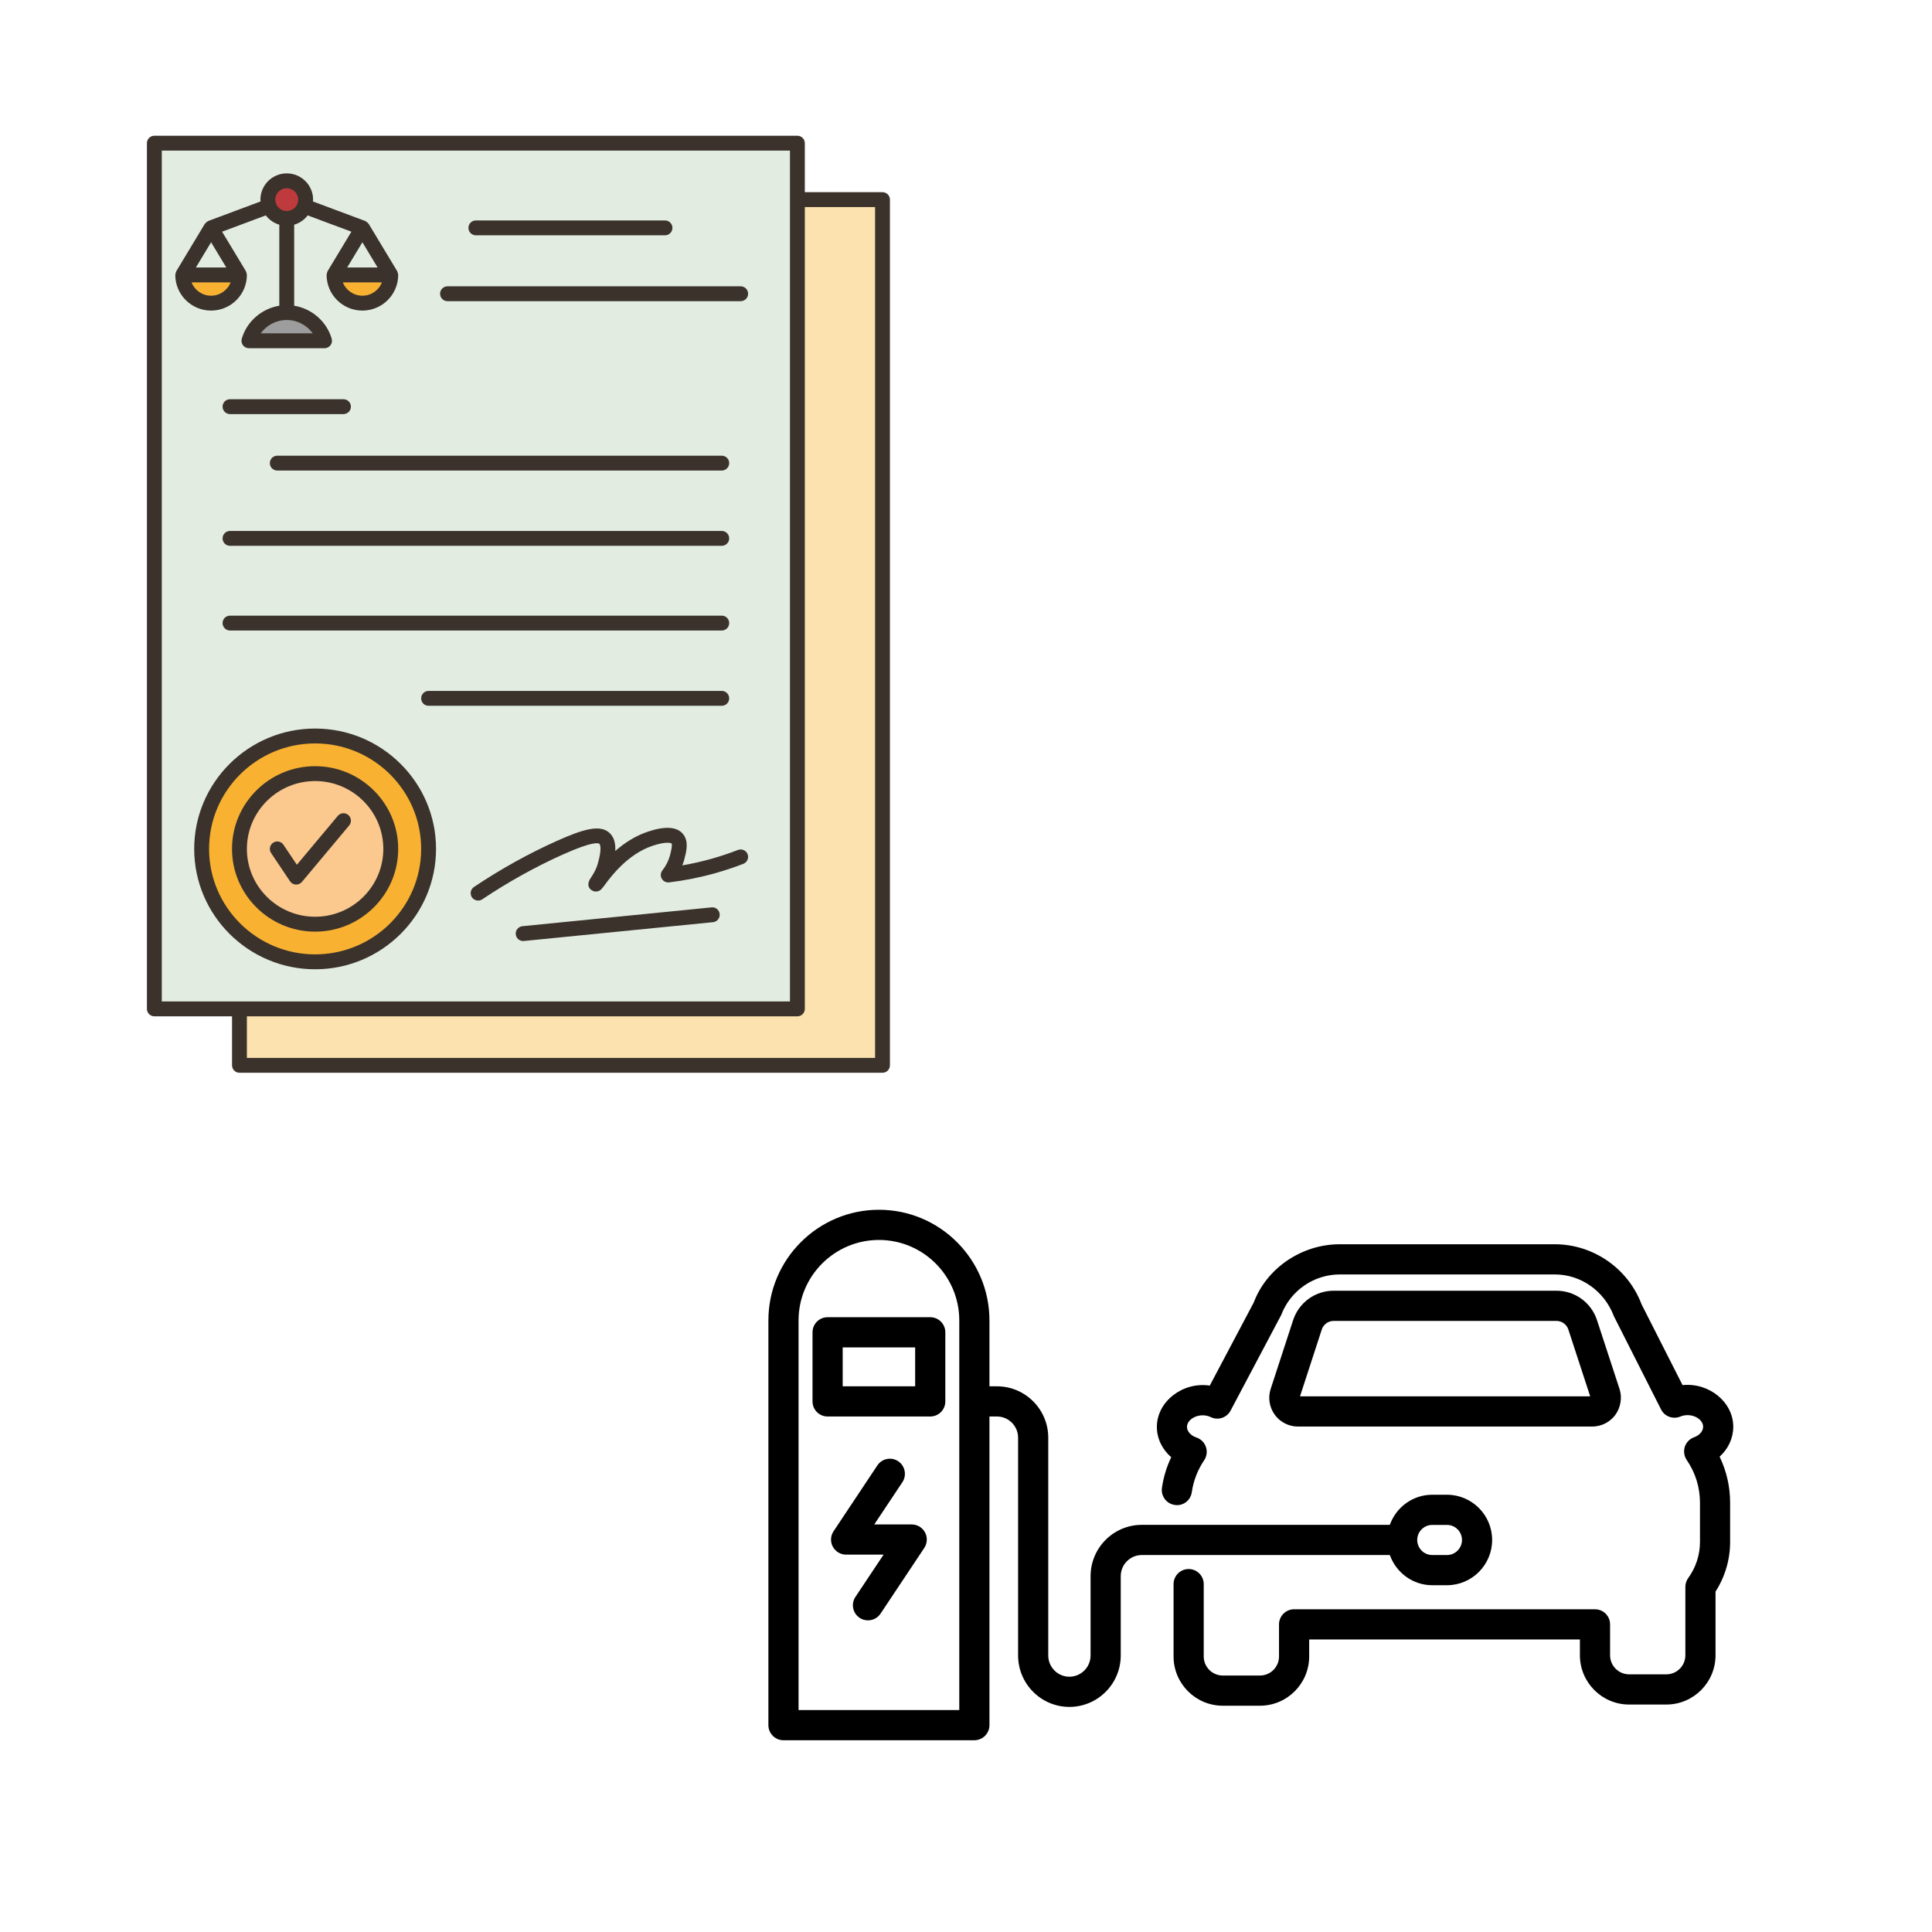 <svg xmlns="http://www.w3.org/2000/svg" xmlns:xlink="http://www.w3.org/1999/xlink" width="400" zoomAndPan="magnify" viewBox="0 0 300 300" height="400" preserveAspectRatio="xMidYMid meet" version="1.0"><defs><clipPath id="b62c0c041f"><path d="M 119 187.785 L 232 187.785 L 232 270.285 L 119 270.285 Z M 119 187.785 " clip-rule="nonzero"/></clipPath><clipPath id="d773992fc4"><path d="M 22.75 21.078 L 138.25 21.078 L 138.25 166.578 L 22.75 166.578 Z M 22.75 21.078 " clip-rule="nonzero"/></clipPath></defs><path fill="#000000" d="M 142.105 215.266 L 130.852 215.266 L 130.852 209.223 L 142.105 209.223 Z M 128.512 204.535 C 127.219 204.535 126.168 205.586 126.168 206.879 L 126.168 217.609 C 126.168 218.918 127.219 219.953 128.512 219.953 L 144.445 219.953 C 145.738 219.953 146.789 218.918 146.789 217.609 L 146.789 206.879 C 146.789 205.586 145.738 204.535 144.445 204.535 L 128.512 204.535 " fill-opacity="1" fill-rule="nonzero"/><g clip-path="url(#b62c0c041f)"><path fill="#000000" d="M 148.957 265.535 L 124 265.535 L 124 205.039 C 124 198.141 129.594 192.539 136.484 192.539 C 143.359 192.539 148.957 198.141 148.957 205.039 Z M 222.395 236.789 L 224.688 236.789 C 225.969 236.789 227.016 237.836 227.016 239.121 C 227.016 240.414 225.969 241.465 224.688 241.465 L 222.395 241.465 C 221.113 241.465 220.066 240.414 220.066 239.121 C 220.066 237.836 221.113 236.789 222.395 236.789 Z M 222.395 246.152 L 224.688 246.152 C 228.551 246.152 231.699 243 231.699 239.121 C 231.699 235.25 228.551 232.102 224.688 232.102 L 222.395 232.102 C 219.359 232.102 216.785 234.055 215.812 236.777 L 177.305 236.777 C 172.906 236.777 169.344 240.352 169.344 244.758 L 169.344 257.062 C 169.344 258.883 167.867 260.359 166.051 260.359 C 164.246 260.359 162.773 258.883 162.773 257.062 L 162.773 223.25 C 162.773 218.844 159.199 215.266 154.809 215.266 L 153.641 215.266 L 153.641 205.039 C 153.641 195.551 145.945 187.852 136.484 187.852 C 127.023 187.852 119.316 195.551 119.316 205.039 L 119.316 267.879 C 119.316 269.172 120.367 270.223 121.656 270.223 L 151.297 270.223 C 152.59 270.223 153.641 269.172 153.641 267.879 L 153.641 219.953 L 154.809 219.953 C 156.613 219.953 158.09 221.43 158.09 223.25 L 158.09 257.062 C 158.09 261.469 161.664 265.047 166.051 265.047 C 170.453 265.047 174.027 261.469 174.027 257.062 L 174.027 244.758 C 174.027 242.941 175.488 241.465 177.305 241.465 L 215.812 241.465 C 216.785 244.184 219.359 246.152 222.395 246.152 " fill-opacity="1" fill-rule="nonzero"/></g><path fill="#000000" d="M 261.266 215.082 L 254.902 202.535 C 252.805 196.957 247.391 193.207 241.43 193.207 L 208.031 193.207 C 202.082 193.207 196.668 196.957 194.68 202.254 L 187.852 215.156 C 183.633 214.523 179.637 217.648 179.637 221.566 C 179.637 223.383 180.477 225.07 181.867 226.277 C 181.148 227.777 180.66 229.391 180.426 231.039 C 180.246 232.32 181.133 233.504 182.414 233.688 C 183.707 233.895 184.891 232.98 185.062 231.699 C 185.316 229.941 185.977 228.23 186.977 226.754 C 187.391 226.145 187.488 225.375 187.254 224.68 C 187.023 223.996 186.477 223.445 185.781 223.215 C 184.902 222.922 184.316 222.262 184.316 221.566 C 184.316 220.258 186.352 219.258 188.012 220.051 C 189.133 220.602 190.5 220.148 191.082 219.039 L 198.949 204.184 C 200.363 200.422 204.008 197.895 208.031 197.895 L 241.43 197.895 C 245.453 197.895 249.109 200.422 250.621 204.414 L 257.926 218.855 C 258.473 219.953 259.777 220.43 260.91 219.965 C 262.57 219.281 264.461 220.273 264.461 221.543 C 264.461 222.227 263.91 222.871 263.059 223.176 C 262.375 223.422 261.84 223.969 261.617 224.652 C 261.398 225.352 261.508 226.105 261.91 226.703 C 263.266 228.672 263.973 230.965 263.973 233.344 L 263.973 239.414 C 263.973 241.438 263.34 243.391 262.145 245.039 C 261.852 245.441 261.703 245.918 261.703 246.418 L 261.703 257.027 C 261.703 258.664 260.375 259.992 258.742 259.992 L 252.973 259.992 C 251.34 259.992 250.012 258.664 250.012 257.027 L 250.012 252.23 C 250.012 250.938 248.965 249.887 247.672 249.887 L 200.949 249.887 C 199.656 249.887 198.605 250.938 198.605 252.23 L 198.605 257.211 C 198.605 258.848 197.277 260.176 195.645 260.176 L 189.875 260.176 C 188.242 260.176 186.914 258.848 186.914 257.211 L 186.914 245.98 C 186.914 244.688 185.867 243.637 184.574 243.637 C 183.281 243.637 182.23 244.688 182.23 245.98 L 182.23 257.211 C 182.23 261.434 185.656 264.863 189.875 264.863 L 195.645 264.863 C 199.852 264.863 203.289 261.434 203.289 257.211 L 203.289 254.574 L 245.328 254.574 L 245.328 257.027 C 245.328 261.25 248.754 264.68 252.973 264.68 L 258.742 264.68 C 262.961 264.68 266.387 261.25 266.387 257.027 L 266.387 247.141 C 267.875 244.82 268.652 242.172 268.652 239.414 L 268.652 233.344 C 268.652 230.855 268.094 228.414 267.02 226.191 C 268.348 224.996 269.141 223.336 269.141 221.543 C 269.141 217.719 265.387 214.656 261.266 215.082 " fill-opacity="1" fill-rule="nonzero"/><path fill="#000000" d="M 205.238 206.465 C 205.496 205.66 206.25 205.109 207.094 205.109 L 241.684 205.109 C 242.523 205.109 243.281 205.66 243.539 206.465 L 246.926 216.828 L 201.863 216.828 Z M 201.547 221.516 L 247.23 221.516 C 248.656 221.516 250 220.832 250.84 219.688 C 251.668 218.527 251.914 217.023 251.477 215.668 L 247.988 205.012 C 247.098 202.266 244.562 200.422 241.684 200.422 L 207.094 200.422 C 204.215 200.422 201.68 202.266 200.789 205.012 L 197.312 215.668 C 196.863 217.023 197.105 218.527 197.949 219.688 C 198.777 220.832 200.133 221.516 201.547 221.516 " fill-opacity="1" fill-rule="nonzero"/><path fill="#000000" d="M 141.582 236.715 L 135.754 236.715 L 140.129 230.148 C 140.836 229.074 140.543 227.621 139.473 226.898 C 138.398 226.191 136.949 226.473 136.23 227.559 L 129.438 237.766 C 128.949 238.484 128.914 239.414 129.316 240.168 C 129.73 240.926 130.523 241.402 131.375 241.402 L 137.203 241.402 L 132.828 247.969 C 132.121 249.043 132.398 250.496 133.484 251.215 C 133.875 251.484 134.328 251.605 134.777 251.605 C 135.535 251.605 136.277 251.242 136.727 250.57 L 143.52 240.363 C 143.996 239.645 144.043 238.715 143.641 237.961 C 143.227 237.191 142.434 236.715 141.582 236.715 " fill-opacity="1" fill-rule="nonzero"/><path fill="#fbe2ae" d="M 137.035 30.996 L 137.035 165.422 L 37.18 165.422 L 37.18 156.66 L 123.824 156.66 L 123.824 30.996 Z M 137.035 30.996 " fill-opacity="1" fill-rule="nonzero"/><path fill="#e2ece1" d="M 123.824 30.996 L 123.824 156.66 L 23.969 156.66 L 23.969 22.234 L 123.824 22.234 Z M 123.824 30.996 " fill-opacity="1" fill-rule="nonzero"/><path fill="#f9b132" d="M 48.934 143.508 C 55.418 143.508 60.68 138.273 60.68 131.82 C 60.68 125.363 55.418 120.133 48.934 120.133 C 42.438 120.133 37.18 125.363 37.18 131.82 C 37.18 138.273 42.438 143.508 48.934 143.508 Z M 48.934 114.281 C 58.66 114.281 66.551 122.133 66.551 131.82 C 66.551 141.496 58.66 149.348 48.934 149.348 C 39.195 149.348 31.305 141.496 31.305 131.82 C 31.305 122.133 39.195 114.281 48.934 114.281 Z M 48.934 114.281 " fill-opacity="1" fill-rule="nonzero"/><path fill="#fbc88e" d="M 48.934 120.133 C 55.418 120.133 60.68 125.363 60.68 131.82 C 60.68 138.273 55.418 143.508 48.934 143.508 C 42.438 143.508 37.18 138.273 37.18 131.82 C 37.18 125.363 42.438 120.133 48.934 120.133 Z M 48.934 120.133 " fill-opacity="1" fill-rule="nonzero"/><path fill="#9c9d9c" d="M 50.398 52.914 C 48.438 52.914 46.488 52.914 44.527 52.914 L 38.656 52.914 C 39.418 50.328 41.816 48.539 44.527 48.539 C 47.238 48.539 49.637 50.328 50.398 52.914 Z M 50.398 52.914 " fill-opacity="1" fill-rule="nonzero"/><path fill="#f9b132" d="M 28.375 42.684 L 37.18 42.684 C 37.18 45.109 35.215 47.07 32.781 47.07 C 30.348 47.07 28.375 45.109 28.375 42.684 Z M 28.375 42.684 " fill-opacity="1" fill-rule="nonzero"/><path fill="#f9b132" d="M 60.68 42.684 C 60.68 45.109 58.707 47.07 56.273 47.07 C 53.84 47.07 51.867 45.109 51.867 42.684 Z M 60.68 42.684 " fill-opacity="1" fill-rule="nonzero"/><path fill="#be3a3c" d="M 47.273 32.027 C 46.859 33.133 45.785 33.918 44.527 33.918 C 43.27 33.918 42.184 33.133 41.77 32.027 C 41.656 31.703 41.586 31.355 41.586 30.996 C 41.586 29.383 42.902 28.078 44.527 28.078 C 46.145 28.078 47.457 29.383 47.457 30.996 C 47.457 31.355 47.391 31.703 47.273 32.027 Z M 47.273 32.027 " fill-opacity="1" fill-rule="nonzero"/><g clip-path="url(#d773992fc4)"><path fill="#3a322b" d="M 137.035 29.844 L 124.973 29.844 L 124.973 22.234 C 124.973 21.598 124.457 21.078 123.82 21.078 L 23.969 21.078 C 23.332 21.078 22.812 21.598 22.812 22.234 L 22.812 156.656 C 22.812 157.293 23.332 157.812 23.969 157.812 L 36.031 157.812 L 36.031 165.422 C 36.031 166.062 36.547 166.578 37.184 166.578 L 137.035 166.578 C 137.672 166.578 138.188 166.062 138.188 165.422 L 138.188 31 C 138.188 30.363 137.672 29.844 137.035 29.844 Z M 25.121 23.387 L 122.664 23.387 L 122.664 155.504 L 25.121 155.504 Z M 135.883 164.27 L 38.336 164.27 L 38.336 157.812 L 123.82 157.812 C 124.457 157.812 124.973 157.293 124.973 156.656 L 124.973 32.156 L 135.883 32.156 Z M 135.883 164.27 " fill-opacity="1" fill-rule="nonzero"/></g><path fill="#3a322b" d="M 38.336 42.688 C 38.336 42.66 38.324 42.637 38.32 42.609 C 38.316 42.531 38.297 42.461 38.277 42.387 C 38.254 42.309 38.234 42.234 38.199 42.168 C 38.184 42.141 38.184 42.117 38.172 42.09 L 34.484 35.977 L 41.273 33.445 C 41.797 34.133 42.523 34.641 43.371 34.891 L 43.371 47.473 C 40.645 47.918 38.336 49.895 37.543 52.59 C 37.441 52.941 37.512 53.316 37.727 53.609 C 37.945 53.898 38.289 54.07 38.652 54.07 L 50.398 54.07 C 50.762 54.07 51.105 53.898 51.32 53.609 C 51.539 53.316 51.609 52.941 51.504 52.59 C 50.715 49.895 48.402 47.918 45.68 47.473 L 45.68 34.891 C 46.527 34.641 47.258 34.133 47.777 33.445 L 54.566 35.977 L 50.879 42.09 C 50.867 42.117 50.863 42.141 50.852 42.168 C 50.816 42.234 50.797 42.309 50.773 42.387 C 50.754 42.461 50.734 42.531 50.73 42.609 C 50.727 42.637 50.715 42.66 50.715 42.688 C 50.715 45.742 53.207 48.227 56.273 48.227 C 59.336 48.227 61.832 45.742 61.832 42.688 C 61.832 42.66 61.816 42.637 61.816 42.609 C 61.812 42.531 61.789 42.461 61.77 42.387 C 61.75 42.309 61.727 42.234 61.691 42.168 C 61.68 42.141 61.68 42.117 61.664 42.09 L 57.262 34.785 C 57.234 34.742 57.191 34.715 57.16 34.676 C 57.117 34.621 57.074 34.57 57.023 34.527 C 56.949 34.457 56.867 34.41 56.777 34.363 C 56.738 34.348 56.715 34.312 56.676 34.301 L 48.586 31.281 C 48.594 31.188 48.617 31.098 48.617 31 C 48.617 28.75 46.781 26.922 44.527 26.922 C 42.27 26.922 40.438 28.75 40.438 31 C 40.438 31.098 40.457 31.188 40.465 31.281 L 32.375 34.301 C 32.34 34.312 32.312 34.344 32.277 34.363 C 32.188 34.41 32.105 34.457 32.027 34.527 C 31.977 34.57 31.934 34.621 31.891 34.676 C 31.859 34.715 31.816 34.742 31.789 34.785 L 27.387 42.094 C 27.371 42.117 27.371 42.145 27.359 42.168 C 27.324 42.238 27.301 42.309 27.281 42.387 C 27.258 42.461 27.238 42.535 27.234 42.613 C 27.234 42.637 27.219 42.66 27.219 42.688 C 27.219 45.742 29.711 48.227 32.777 48.227 C 35.844 48.227 38.336 45.742 38.336 42.688 Z M 56.273 37.617 L 58.633 41.535 L 53.91 41.535 Z M 56.273 45.918 C 54.891 45.918 53.703 45.055 53.234 43.844 L 59.309 43.844 C 58.84 45.055 57.656 45.918 56.273 45.918 Z M 48.566 51.762 L 40.484 51.762 C 41.398 50.492 42.898 49.688 44.523 49.688 C 46.152 49.688 47.652 50.492 48.566 51.762 Z M 44.523 29.23 C 45.508 29.23 46.309 30.027 46.309 31 C 46.309 31.977 45.508 32.77 44.523 32.77 C 43.543 32.77 42.742 31.977 42.742 31 C 42.742 30.027 43.543 29.23 44.523 29.23 Z M 35.141 41.535 L 30.418 41.535 L 32.777 37.617 Z M 29.742 43.844 L 35.812 43.844 C 35.348 45.055 34.16 45.918 32.777 45.918 C 31.395 45.918 30.211 45.055 29.742 43.844 Z M 29.742 43.844 " fill-opacity="1" fill-rule="nonzero"/><path fill="#3a322b" d="M 73.895 36.539 L 103.262 36.539 C 103.898 36.539 104.414 36.02 104.414 35.383 C 104.414 34.746 103.898 34.23 103.262 34.23 L 73.895 34.23 C 73.258 34.23 72.738 34.746 72.738 35.383 C 72.738 36.02 73.258 36.539 73.895 36.539 Z M 73.895 36.539 " fill-opacity="1" fill-rule="nonzero"/><path fill="#3a322b" d="M 69.488 46.766 L 115.012 46.766 C 115.648 46.766 116.164 46.25 116.164 45.613 C 116.164 44.973 115.648 44.457 115.012 44.457 L 69.488 44.457 C 68.852 44.457 68.336 44.973 68.336 45.613 C 68.336 46.25 68.852 46.766 69.488 46.766 Z M 69.488 46.766 " fill-opacity="1" fill-rule="nonzero"/><path fill="#3a322b" d="M 53.336 61.992 L 35.715 61.992 C 35.078 61.992 34.562 62.508 34.562 63.145 C 34.562 63.781 35.078 64.301 35.715 64.301 L 53.336 64.301 C 53.973 64.301 54.488 63.781 54.488 63.145 C 54.488 62.508 53.973 61.992 53.336 61.992 Z M 53.336 61.992 " fill-opacity="1" fill-rule="nonzero"/><path fill="#3a322b" d="M 41.902 71.914 C 41.902 72.551 42.418 73.066 43.055 73.066 L 112.07 73.066 C 112.707 73.066 113.227 72.551 113.227 71.914 C 113.227 71.273 112.707 70.758 112.07 70.758 L 43.055 70.758 C 42.418 70.758 41.902 71.273 41.902 71.914 Z M 41.902 71.914 " fill-opacity="1" fill-rule="nonzero"/><path fill="#3a322b" d="M 35.715 84.754 L 112.074 84.754 C 112.711 84.754 113.227 84.238 113.227 83.602 C 113.227 82.965 112.711 82.445 112.074 82.445 L 35.715 82.445 C 35.078 82.445 34.562 82.965 34.562 83.602 C 34.562 84.238 35.078 84.754 35.715 84.754 Z M 35.715 84.754 " fill-opacity="1" fill-rule="nonzero"/><path fill="#3a322b" d="M 35.715 97.906 L 112.074 97.906 C 112.711 97.906 113.227 97.387 113.227 96.75 C 113.227 96.113 112.711 95.598 112.074 95.598 L 35.715 95.598 C 35.078 95.598 34.562 96.113 34.562 96.75 C 34.562 97.387 35.078 97.906 35.715 97.906 Z M 35.715 97.906 " fill-opacity="1" fill-rule="nonzero"/><path fill="#3a322b" d="M 66.551 109.594 L 112.074 109.594 C 112.711 109.594 113.227 109.078 113.227 108.441 C 113.227 107.801 112.711 107.285 112.074 107.285 L 66.551 107.285 C 65.914 107.285 65.398 107.801 65.398 108.441 C 65.398 109.078 65.914 109.594 66.551 109.594 Z M 66.551 109.594 " fill-opacity="1" fill-rule="nonzero"/><path fill="#3a322b" d="M 67.707 131.816 C 67.707 121.512 59.281 113.129 48.93 113.129 C 38.578 113.129 30.156 121.512 30.156 131.816 C 30.156 142.121 38.578 150.508 48.93 150.508 C 59.281 150.508 67.707 142.121 67.707 131.816 Z M 32.465 131.816 C 32.465 122.785 39.852 115.438 48.93 115.438 C 58.012 115.438 65.398 122.785 65.398 131.816 C 65.398 140.848 58.012 148.195 48.93 148.195 C 39.852 148.195 32.465 140.848 32.465 131.816 Z M 32.465 131.816 " fill-opacity="1" fill-rule="nonzero"/><path fill="#3a322b" d="M 61.832 131.816 C 61.832 124.734 56.043 118.973 48.93 118.973 C 41.816 118.973 36.027 124.734 36.027 131.816 C 36.027 138.898 41.816 144.664 48.93 144.664 C 56.043 144.664 61.832 138.898 61.832 131.816 Z M 38.336 131.816 C 38.336 126.008 43.09 121.281 48.93 121.281 C 54.773 121.281 59.523 126.008 59.523 131.816 C 59.523 137.629 54.773 142.352 48.93 142.352 C 43.09 142.352 38.336 137.625 38.336 131.816 Z M 38.336 131.816 " fill-opacity="1" fill-rule="nonzero"/><path fill="#3a322b" d="M 54.078 126.547 C 53.586 126.141 52.859 126.203 52.453 126.691 L 46.098 134.281 L 44.016 131.176 C 43.66 130.645 42.945 130.5 42.414 130.859 C 41.887 131.215 41.742 131.934 42.098 132.461 L 45.035 136.844 C 45.238 137.148 45.57 137.336 45.93 137.355 C 45.953 137.355 45.973 137.355 45.992 137.355 C 46.332 137.355 46.656 137.207 46.879 136.945 L 54.219 128.176 C 54.629 127.688 54.566 126.957 54.078 126.547 Z M 54.078 126.547 " fill-opacity="1" fill-rule="nonzero"/><path fill="#3a322b" d="M 114.594 131.98 C 113.254 132.496 111.871 132.961 110.48 133.352 C 108.992 133.77 107.477 134.113 105.949 134.379 C 106.082 134.043 106.195 133.699 106.285 133.344 C 106.582 132.203 106.984 130.641 106.062 129.512 C 105.125 128.363 103.281 128.238 100.582 129.148 C 98.574 129.824 96.891 130.957 95.539 132.141 C 95.594 131.121 95.418 130.133 94.754 129.441 C 93.305 127.926 90.602 128.723 86.422 130.598 C 82.059 132.555 77.742 134.953 73.602 137.727 C 73.07 138.082 72.93 138.797 73.281 139.328 C 73.504 139.66 73.871 139.84 74.242 139.84 C 74.465 139.84 74.688 139.777 74.883 139.645 C 78.922 136.945 83.121 134.609 87.367 132.703 C 92.113 130.574 92.945 130.895 93.09 131.043 C 93.109 131.062 93.562 131.57 92.816 134.141 C 92.523 135.148 92.012 135.906 91.738 136.312 C 91.07 137.305 91.41 137.883 91.812 138.195 C 92.059 138.383 92.375 138.469 92.684 138.426 C 93.211 138.352 93.441 138.043 93.891 137.434 C 94.859 136.121 97.438 132.645 101.32 131.336 C 103.363 130.648 104.184 130.879 104.273 130.973 C 104.449 131.219 104.148 132.387 104.051 132.77 C 103.828 133.629 103.426 134.434 102.855 135.156 C 102.566 135.523 102.527 136.027 102.758 136.438 C 102.984 136.844 103.438 137.07 103.902 137.016 C 106.332 136.723 108.754 136.238 111.105 135.574 C 112.566 135.164 114.02 134.676 115.426 134.133 C 116.02 133.902 116.316 133.234 116.086 132.637 C 115.855 132.047 115.188 131.75 114.594 131.98 Z M 114.594 131.98 " fill-opacity="1" fill-rule="nonzero"/><path fill="#3a322b" d="M 110.488 140.898 L 81.121 143.82 C 80.488 143.883 80.023 144.449 80.086 145.082 C 80.145 145.68 80.648 146.125 81.234 146.125 C 81.273 146.125 81.309 146.121 81.348 146.117 L 110.719 143.195 C 111.352 143.133 111.816 142.566 111.75 141.93 C 111.688 141.297 111.125 140.824 110.488 140.898 Z M 110.488 140.898 " fill-opacity="1" fill-rule="nonzero"/></svg>